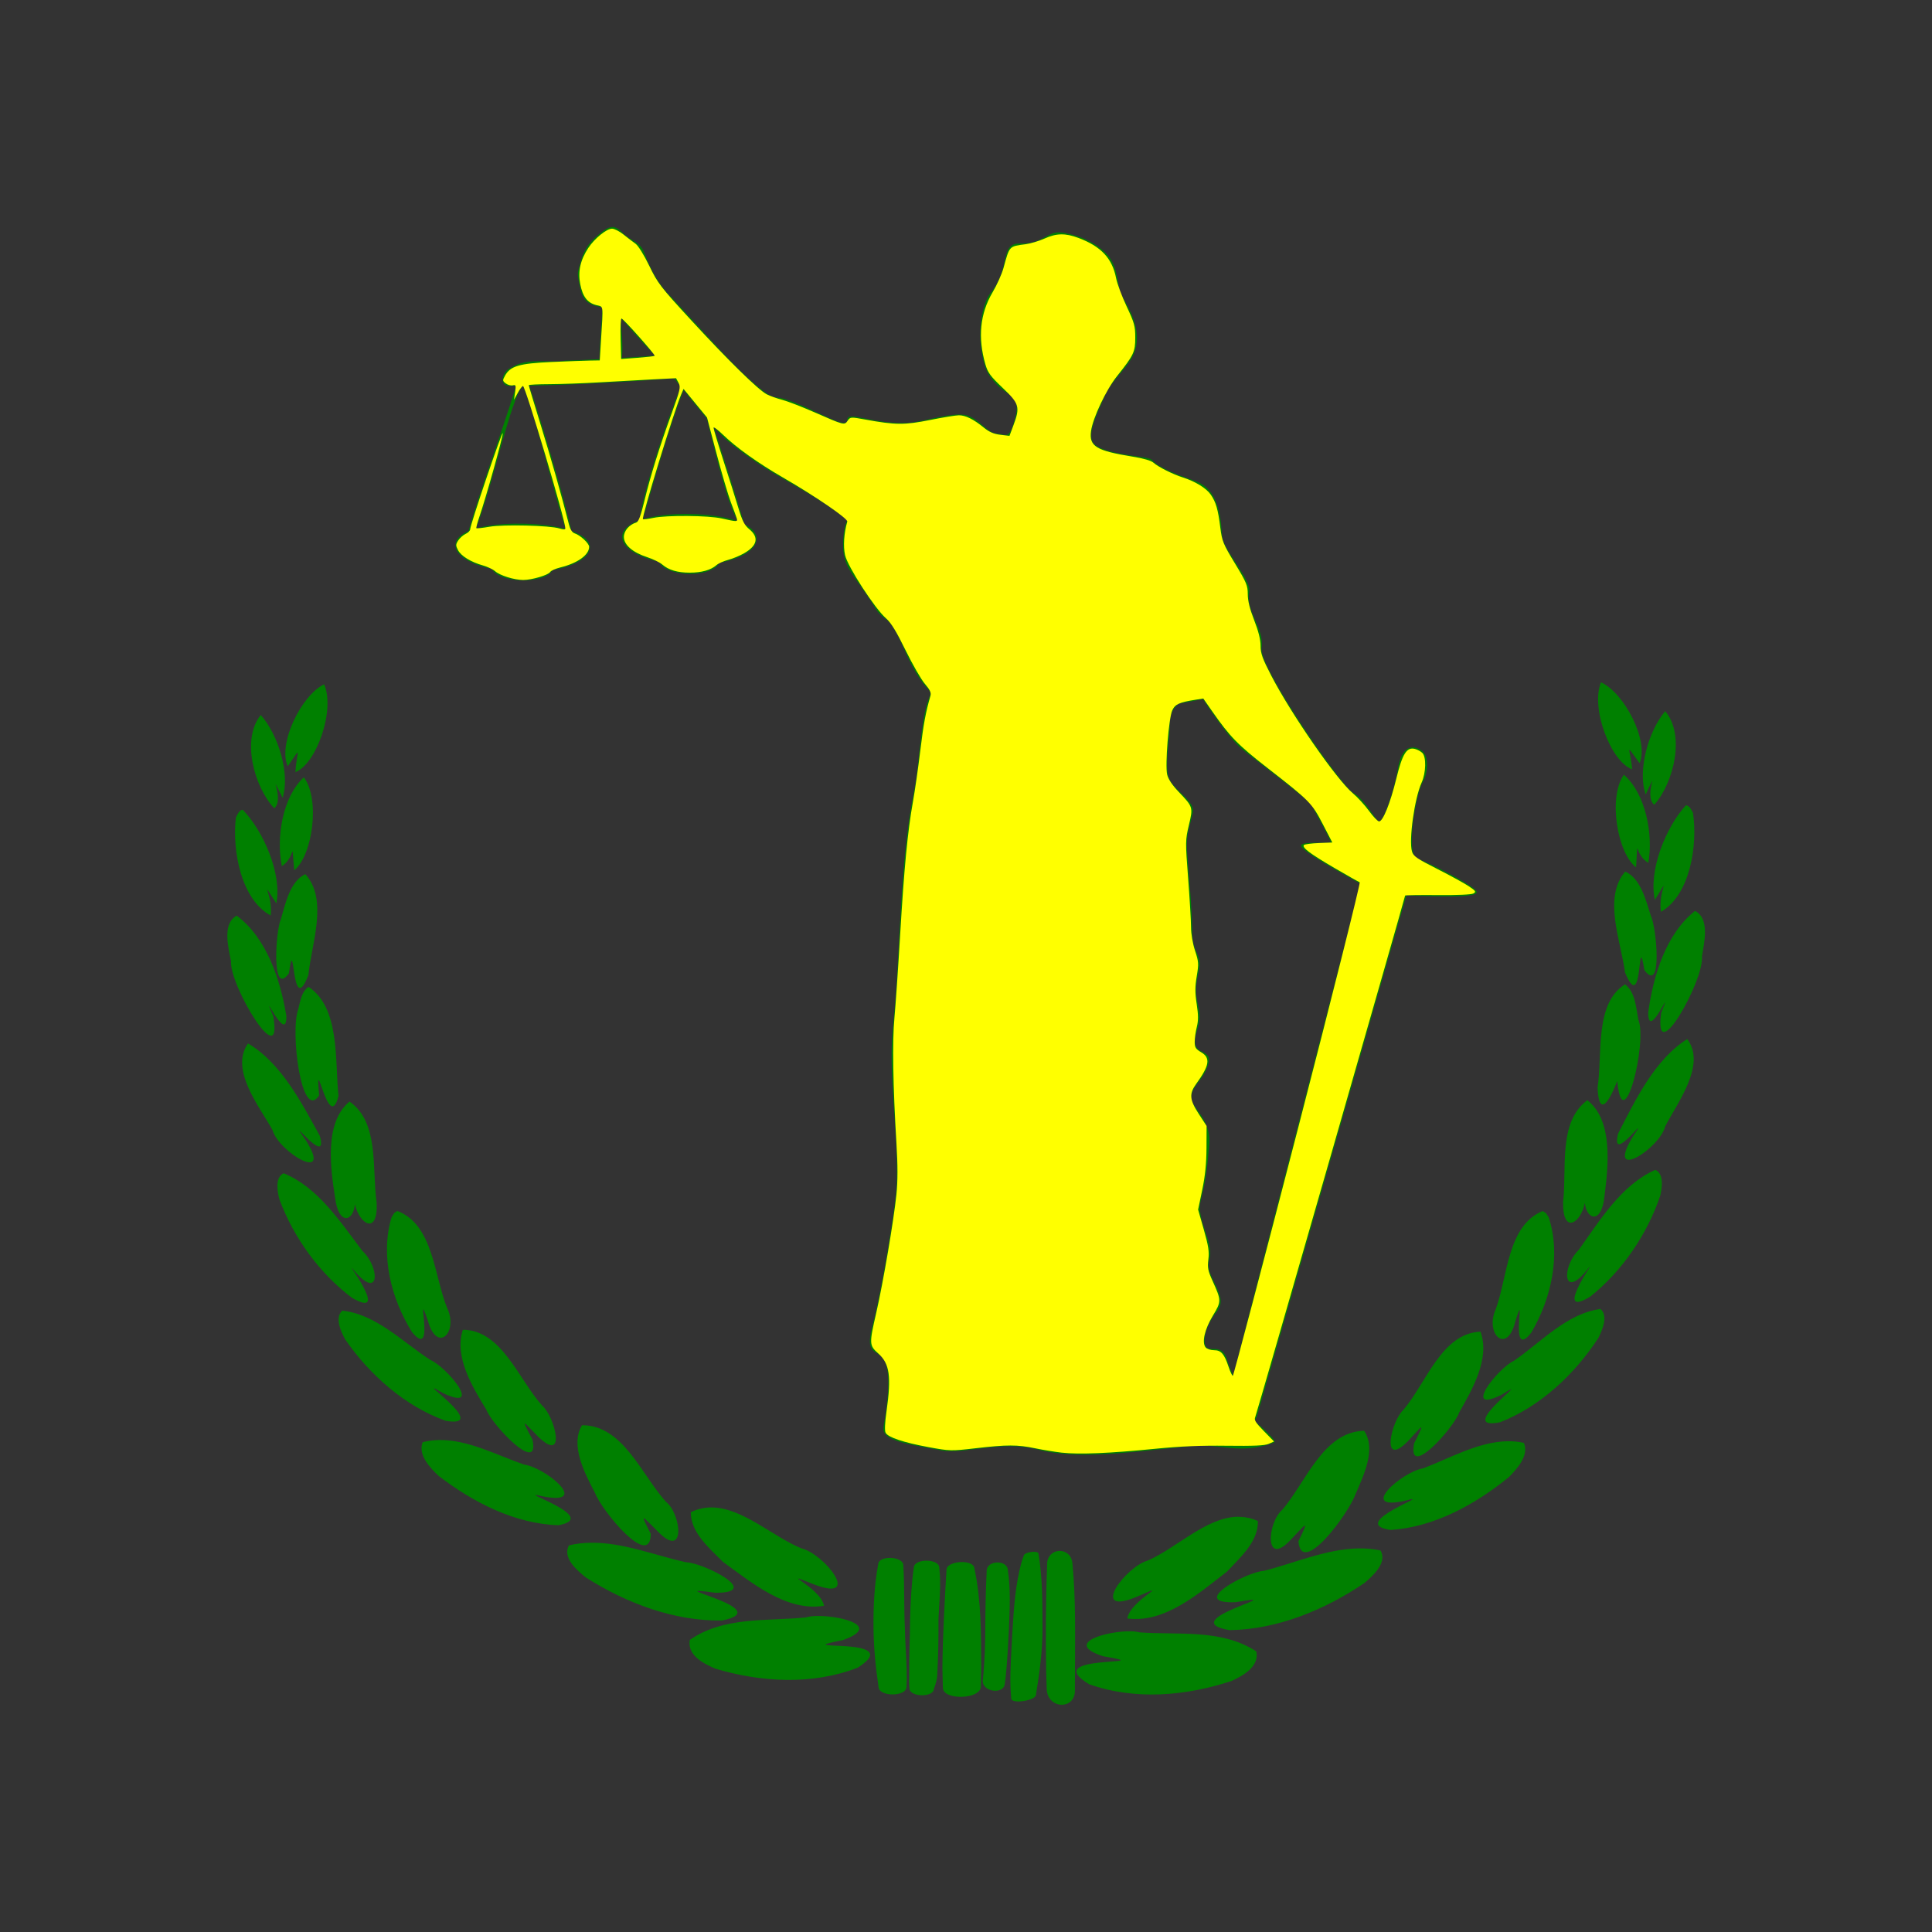 <?xml version="1.0" encoding="UTF-8" standalone="no"?>
<svg
   xmlns:dc="http://purl.org/dc/elements/1.1/"
   xmlns:cc="http://creativecommons.org/ns#"
   xmlns:rdf="http://www.w3.org/1999/02/22-rdf-syntax-ns#"
   xmlns:svg="http://www.w3.org/2000/svg"
   xmlns="http://www.w3.org/2000/svg"
   xmlns:sodipodi="http://sodipodi.sourceforge.net/DTD/sodipodi-0.dtd"
   xmlns:inkscape="http://www.inkscape.org/namespaces/inkscape"
   id="svg3675"
   viewBox="0 0 850 850"
   version="1.1"
   sodipodi:docname="themis.svg"
   inkscape:version="1.0.2 (e86c870879, 2021-01-15)">
  <rect x="0" y="0" width="850" height="850" fill="#333333" stroke="none"/>
  <defs
     id="defs13" />
  <sodipodi:namedview
     pagecolor="#ffffff"
     bordercolor="#666666"
     borderopacity="1"
     objecttolerance="10"
     gridtolerance="10"
     guidetolerance="10"
     inkscape:pageopacity="0"
     inkscape:pageshadow="2"
     inkscape:window-width="1366"
     inkscape:window-height="689"
     id="namedview11"
     showgrid="false"
     inkscape:zoom="0.43923809"
     inkscape:cx="584.13013"
     inkscape:cy="431.87367"
     inkscape:window-x="0"
     inkscape:window-y="27"
     inkscape:window-maximized="1"
     inkscape:current-layer="svg3675" />
  <title
     id="title2990">Themis</title>
  <g
     id="layer1"
     transform="translate(52.953 -81.181)"
     style="fill:#008000">
    <g
       id="layer1-8"
       transform="matrix(2.167 0 0 2.167 47.047 727.18)"
       style="fill:#008000">
      <g
         id="g3086"
         fill="#1a1a1a"
         style="fill:#008000">
        <path
           id="path3453-5"
           d="m78.17-252c-0.205 0-0.39 0.03-0.594 0.094-0.816 0.255-1.647 0.972-2.656 1.844-2.018 1.744-2.801 3.553-3.281 5.5-0.481 1.947-0.794 1.407 0.125 5.438 0.623 2.73 2.657 3.108 4.406 3.406-0.154 3.509-0.569 7.035-0.594 10.531-2.284 0.123-4.564 0.231-6.844 0.281-3.66 0.589-7.762-0.719-11.125 1.469-1.639 0.588-2.615 3.399-0.469 3.688 0.5-0.002 1-0.026 1.5-0.031-3.252 10.659-7.473 21.58-9.656 29.5-1.665 0.71-2.643 1.674-2.656 2.844-0.024 2.068 2.992 3.892 7.438 4.844 0.569 1.278 3.103 2.258 6.125 2.312s5.527-0.837 6.125-2.094c4.467-0.791 7.57-2.526 7.594-4.594 0.016-1.415-1.429-2.523-3.75-3.344-1.118-5.539-6.013-22.099-8.562-29.5 9.782-0.173 19.625-0.773 29.438-1.469 0.438 0.54 0.888 1.09 1.344 1.656-2.95 7.333-7.386 20.371-8.438 27.188-2.135 0.776-3.452 1.864-3.469 3.281-0.025 2.182 3.024 4.094 7.469 5.094 0.568 1.348 3.071 2.414 6.094 2.469 3.022 0.054 5.558-0.923 6.156-2.25 4.468-0.839 7.537-2.662 7.562-4.844 0.014-1.21-0.913-2.197-2.5-3-1.902-6.661-4.071-13.006-6.25-19.875 1.123 1.282 2.138 2.362 2.844 2.938 9.587 7.823 14.635 8.684 24.188 15.938 0.09 0.069 0.146 0.112 0.219 0.156-0.292 0.329-0.643 1.193-0.844 3.156-0.67 6.535 1.926 7.341 6.438 14.688 1.948 3.172 2.49 0.627 5.781 8.156 4.536 10.377 6.214 7.483 5.062 10.375-1.611 4.045-1.778 12.793-3 18.906-2.988 14.948-2.62 31.93-4.25 47.781-0.969 9.422 1.048 20.506 0.781 31.469-0.114 4.707-3.208 22.59-4.844 28.688-2.949 10.994 5.997-1.026 2.156 20.875-0.525 2.995 5.361 3.529 11.625 4.781 4.967 0.906 12.188-2.156 19.719-0.156 8.274 2.197 19.805 0.402 31.156-0.719 5.912-0.584 9.66 1.895 16.781-0.688 0.669-0.243-1.845-2.642-4.031-4.438 0.272-0.321 0.483-0.628 0.562-0.906l30.344-105.75c4.392 0.097 15.43 0.758 14.188-0.906-1.013-1.357-9.167-5.587-11.875-6.5-2.708-0.913-0.211-13.706 1-15.594 1.014-1.581 1.542-5.552-0.531-6.625-3.302-1.71-4.22 2.206-4.5 3.844-0.871 5.096-3.04 10.875-3.812 10.75-0.773-0.125-2.642-4.25-5.25-5.781-2.608-1.532-19.169-25.543-18.625-29.406 0.592-4.201-3.313-7.391-2.5-11.438 0.476-2.366-5.109-8.335-5.469-11.094-0.367-2.812-0.144-9.558-5.625-11.438-5.481-1.879-7.69-3.099-8.688-4.25-0.715-0.825-10.506-0.966-12-3.594-1.1-1.935 1.078-6.155 2.406-9.281 1.56-3.67 5.342-6.113 6.281-9.594 1.331-4.933-2.186-9.465-2.969-11.344-0.783-1.879-0.54-5.634-2.969-8.062-2.271-2.271-5.18-3.592-8.625-4.219-3.445-0.626-3.768 2.281-8.938 2.188-4.116-0.075-1.759 4.777-5.844 9.938-1.867 2.359-2.595 7.585-1.969 11.5 0.626 3.915 1.214 5.245 3.406 7.438 2.192 2.192 4.721 2.021 3.469 6.562-1.253 4.541-1.621 3.313-3.656 3.156-2.036-0.157-3.15-2.498-5.812-3.594s-9.115 1.244-12.188 1.406c-3.072 0.162-5.855-0.254-9.906-1.094-4.051-0.839-1.409 1.266-3.438 1.094-2.029-0.172-9.832-4.914-13.594-5.188-3.761-0.274-18.016-17.2-21.562-20.688-2.056-2.022-3.904-5.348-4.969-8.281-1.065-2.933-2.693-2.485-4.656-4.531-0.736-0.767-1.384-1.063-2-1.062zm1.688 18.375c1.631 1.748 3.825 4.487 6.281 6.938 0.203 0.203 0.478 0.519 0.719 0.781-2.25 0.154-4.496 0.321-6.75 0.469 0.313-2.712-0.145-5.467-0.25-8.188zm-19.875 13.844c0.031-0 0.062 0 0.094 0 2.81 7.308 6.603 22.936 8.594 29.062-2.351-0.645-5.359-1.003-8.656-1.062-3.708-0.067-7.062 0.256-9.531 0.969 3.619-9.294 6.897-25.899 9.5-28.969zm32.656 0.844c1.615 2.008 3.213 3.989 4.719 5.781 1.821 7.144 3.83 16.402 6.281 20.875-2.468-0.896-5.949-1.4-9.781-1.469-3.694-0.066-7.033 0.314-9.5 1.062 2.333-7.902 5.295-18.557 8.281-26.25zm105.47 62.75s4.836 7.682 8.125 10.344c3.289 2.662 13.713 10.349 14.156 11.531 0.444 1.182 3.207 5.788 3.625 7.125 0.166 0.53-5.939-0.27-6 0.75-0.07 1.178 9.789 6.473 12.062 7.75l-25.844 99.969c-0.419-1.002-0.89-2.101-1.281-3.406-0.94-3.132-3.123-1.592-4.062-2.375-0.94-0.783-0.631-4.055 2.031-7.344 2.662-3.289-2.659-7.055-1.562-10.5s-2.69-8.148-1.75-11.906c0.94-3.758 1.28-5.769 1.75-11.406 0.47-5.638-4.095-7.682-3.625-10.031 0.47-2.349 2.06-2.68 3.312-5.969s-2.218-2.339-2.531-4.531c-0.313-2.192 1.282-3.744 0.812-6.562-0.47-2.819-1.096-3.929-0.156-7.844 0.94-3.915-1.25-3.771-1.25-8.312 0-4.541-0.937-14.087-1.094-16.906-0.157-2.819 0.749-5.151 1.219-7.344s-3.435-4.245-4.688-6.594 0-7.993 0-11.281c0-3.289 1.875-4.219 1.875-4.219l4.875-0.938z"
           style="fill:#008000" />
        <path
           id="path3578-6"
           style="color:#000000;fill:#008000"
           d="m278.9-159.58c4.754 2.164 9.762 11.865 7.836 16.415-3.171-4.3-1.91-3.198-1.512 1.247-4.357-1.565-8.482-12.471-6.325-17.662zm-259.25 0.397c2.303 5.124-1.509 16.145-5.821 17.84 0.273-4.455 1.498-5.586-1.551-1.192-2.053-4.491 2.681-14.342 7.372-16.648zm272.28 5.454c4.127 4.844 1.723 14.562-2.214 19.019-2.304-1.842 1.394-8.62-1.75-2.096-1.702-4.879 0.555-12.874 3.965-16.922zm-285.14 0.781c3.522 3.944 6.005 11.871 4.442 16.799-3.326-6.426 0.554 0.241-1.697 2.151-4.062-4.336-6.733-13.984-2.745-18.95zm276.75 12.127c4.459 3.879 5.984 12.124 4.972 17.895-2.927-1.668-2.027-6.029-2.493 0.904-3.784-2.836-5.73-14.213-2.479-18.8zm-268 0.521c3.378 4.487 1.754 15.933-1.949 18.882-0.661-6.916 0.359-2.605-2.519-0.85-1.174-5.739 0.121-14.02 4.468-18.032zm280.61 5.673c0.754 0.113 1.118 0.977 1.432 1.576 0.964 6.699-0.613 16.655-6.51 20.074-0.669-4.091 2.313-8.174-1.233-2.425-1.329-5.856 2.15-14.695 6.311-19.224zm-293.03 0.904c4.288 4.402 8.005 13.139 6.842 19.033-3.707-5.639-0.6-1.657-1.154 2.453-5.991-3.24-7.842-13.143-7.067-19.868 0.297-0.608 0.629-1.481 1.379-1.617zm280.69 12.565c3.164 1.374 4.213 5.895 5.211 8.975 1.156 2.334 2.408 15.996-1.313 11.044-1.491-9.066-0.141 9.557-3.938 0.466-0.837-6.42-4.51-15.158 0.04-20.485zm-267.97 0.521c4.698 5.187 1.279 14.042 0.623 20.485-3.539 9.202-2.716-9.464-3.951-0.356-3.58 5.061-2.721-8.621-1.631-10.989 0.91-3.109 1.835-7.67 4.959-9.139zm282.15 7.468c3.047 1.559 1.857 6.424 1.405 9.235 0.484 4.892-9.893 23.268-8.274 11.441 2.78-7.043-2.665 6.244-2.639-0.041 1.018-7.461 3.593-15.957 9.507-20.636zm-296.08 0.959c6.044 4.499 8.849 12.907 10.077 20.334 0.203 6.281-5.616-6.833-2.639 0.123 1.952 11.773-8.938-6.29-8.592-11.195-0.531-2.797-1.848-7.612 1.154-9.263zm281.87 13.947c2.093 1.586 2.233 4.77 2.705 7.194 1.892 4.456-3.111 24.626-4.296 12.428-0.501 1.399-3.631 9.13-3.991 1.37 1.044-6.744-0.685-17.088 5.582-20.992zm-267.28 0.521c6.405 4.211 5.335 14.951 6.073 22.143-2.009 7.988-4.869-10.115-3.925-0.123-3.614 5.55-5.896-13.061-4.256-17.429 0.421-1.558 0.639-3.664 2.108-4.59zm279.91 10.592c3.941 5.22-2.032 12.951-4.482 17.731-1.165 4.588-12.035 11.348-6.736 2.357 4.439-6.659-4.558 6.056-2.824-0.891 3.547-6.92 7.502-15.1 14.042-19.197zm-292.2 0.89c6.653 3.898 10.831 11.948 14.572 18.758 1.929 6.892-7.422-5.55-2.798 0.973 5.551 8.828-5.508 2.413-6.802-2.138-2.583-4.704-8.764-12.257-4.972-17.594zm271.92 11.524c5.263 4.127 4.259 13.305 3.474 19.485-0.537 5.584-3.567 4.962-3.991 1.384-0.778 4.043-4.503 6.546-4.415-0.164 0.805-6.781-1.07-16.296 4.933-20.704zm-251.32 0.274c6.125 4.225 4.52 13.799 5.516 20.554 0.276 6.705-3.524 4.319-4.415 0.301-0.323 3.59-3.323 4.291-4.018-1.274-0.959-6.154-2.228-15.297 2.917-19.581zm265.11 13.867c1.83 0.807 1.361 3.701 1.008 5.248-2.698 7.941-7.736 15.299-14.174 20.458-8.28 5.078 2.327-9.253-0.623-5.467-4.979 6.236-5.298-0.434-1.737-4.015 4.331-6.053 8.652-13.189 15.527-16.224zm-278.49 0.685c6.958 2.826 11.478 9.824 15.978 15.744 3.66 3.472 3.535 10.153-1.618 4.07-3.055-3.696 7.943 10.307-0.477 5.481-6.581-4.963-11.824-12.162-14.744-20.019-0.397-1.536-0.944-4.413 0.862-5.275zm23.098 7.66c7.288 2.768 7.439 13.078 10.077 19.635 2.432 4.986-2.049 9.474-3.912 2.549-2.703-7.901 1.828 8.471-3.182 2.425-4.188-6.678-6.509-15.516-4.163-23.308l0.53-0.877 0.65-0.425zm232.52 0.014 0.65 0.397 0.57 0.85c2.564 7.717 0.484 16.629-3.514 23.431-4.838 6.194-0.756-10.309-3.235-2.329-1.667 6.978-6.281 2.632-3.991-2.425 2.452-6.634 2.313-16.937 9.52-19.923zm11.748 19.882c1.629 1.418 0.348 4.306-0.411 5.851-4.828 7.43-11.821 13.959-19.982 17.155-9.614 1.891 7.692-10.241 0.358-5.618-8.227 4.114-0.86-5.323 2.44-6.851 5.565-3.831 10.768-9.63 17.595-10.537zm-255.46 0.343c6.85 0.702 12.216 6.34 17.887 10.003 3.342 1.428 10.965 10.634 2.625 6.769-7.461-4.4 10.181 7.205 0.517 5.604-8.248-2.949-15.411-9.271-20.446-16.552-0.803-1.522-2.172-4.357-0.583-5.824zm24.49 3.878c7.897 0.038 11.313 10.101 16.097 15.388 2.558 2.203 5.008 11.841-0.703 6.426-3.24-3.32-3.747-4.138-1.273 0.438 1.65 7.469-8.233-2.98-9.361-6.029-2.78-4.57-6.589-10.736-4.76-16.224zm206.61 0.397c1.983 5.431-1.659 11.709-4.309 16.361-1.042 3.081-10.614 13.832-9.175 6.317 2.344-4.649 1.859-3.828-1.286-0.411-5.556 5.584-3.383-4.12-0.888-6.399 4.633-5.428 7.766-15.591 15.659-15.867zm-182.42 18.99c8.277-0.069 12.066 10.004 17.012 15.511 3.173 2.458 4.084 11.838-1.512 6.166-3.199-3.145-3.986-4.367-1.538 0.356-0.044 7.322-9.853-4.552-11.31-8.262-1.977-3.822-5.156-9.627-2.652-13.771zm158.79 1.124c2.521 3.738-0.148 9.158-1.737 12.853-1.444 4.005-10.977 16.933-11.602 9.592 2.313-4.795 1.558-3.569-1.551-0.329-5.433 5.838-4.786-3.558-1.684-6.111 4.789-5.653 8.299-15.825 16.574-16.004zm-187.86 1.877c5.889-0.112 11.762 3.055 17.277 4.974 4.467 0.592 13.771 8.455 3.739 6.44-6.56-1.556 12.23 4.269 3.288 5.878-8.844-0.254-17.374-4.656-24.371-10.03-1.698-1.635-4.232-4.226-3.209-6.824 1.089-0.275 2.185-0.418 3.275-0.438zm217.02 0.247c1.09-0.012 2.179 0.087 3.275 0.329 1.096 2.566-1.372 5.248-3.023 6.933-6.842 5.583-15.259 10.222-24.092 10.743-8.983-1.34 9.642-7.714 3.129-5.96-9.971 2.316-0.895-5.823 3.554-6.55 5.459-2.084 11.268-5.429 17.158-5.495zm-161.54 13.442c6.255 0.095 12.449 6.008 18.165 8.317 4.656 1.127 12.338 10.967 2.692 7.372-8.287-3.291 1.155 0.48 1.87 4.275-7.617 1.227-14.557-4.608-20.499-8.893-2.678-2.728-6.577-5.89-6.55-10.099 1.444-0.713 2.879-0.995 4.322-0.973zm106.55 1.891c0.203-0.007 0.407 0.008 0.61 0.014 1.205 0.034 2.427 0.292 3.646 0.85 0.146 4.206-3.685 7.483-6.285 10.29-5.819 4.462-12.572 10.493-20.221 9.496 0.608-3.816 9.928-7.869 1.737-4.33-9.541 3.884-2.143-6.187 2.479-7.454 5.682-2.495 11.743-8.651 18.033-8.865zm-131.15 5.275c6.47-0.089 13.011 2.561 19.279 3.96 3.476 0.056 15.835 6.275 5.953 6.194-12.675-1.79 13.015 3.253 1.419 5.632-9.734 0.163-19.47-3.514-27.686-8.742-1.76-1.424-4.805-3.944-3.434-6.509 1.481-0.363 2.975-0.514 4.468-0.534zm155.82 1.151c1.493-0.025 2.991 0.093 4.482 0.411 1.464 2.465-1.552 5.165-3.249 6.604-8.065 5.473-17.686 9.447-27.42 9.578-11.658-2.028 13.879-7.843 1.26-5.673-9.874 0.379 2.295-6.211 5.768-6.372 6.226-1.587 12.691-4.443 19.16-4.549zm-60.556 0.507c1.211 0.036 2.405 0.904 2.506 2.658 0.705 7.39 0.506 14.81 0.504 22.17-0.004 1.127-0.01 2.258-0.013 3.385 0.151 4.142-5.579 3.964-5.728-0.178-0.035-1.155-0.07-2.312-0.106-3.467-0.112-7.229-0.095-14.438 0.186-21.581-0.107-1.864 1.116-2.9 2.4-2.987 0.086-0.006 0.166-0.003 0.252 0zm-5.357 0.178c0.525-0.006 0.947 0.105 0.955 0.37 0.846 4.972 0.799 10.108 0.822 15.21 0.006 4.428-0.579 8.925-1.326 13.415 0.086 1.189-4.939 1.998-5.025 0.808-0.055-0.854-0.138-1.717-0.159-2.576-0.083-3.52 0.209-7.085 0.371-10.633 0.315-4.843 0.55-9.754 1.936-14.662 0.108-0.383 0.264-0.755 0.398-1.137-0.01-0.442 1.153-0.784 2.029-0.795zm-28.905 1.247c1.254 0.08 2.472 0.617 2.426 1.535 0.261 4.235 0.104 8.49 0.318 12.729 0.057 3.964 0.522 7.931 0.331 11.894-0.004 2.081-5.691 2.067-5.688-0.014-0.59-3.961-0.976-7.937-1.021-11.948-0.04-4.328 0.167-8.66 0.955-12.921 0.04-0.816 1.044-1.23 2.148-1.274 0.177-0.007 0.351-0.011 0.53 0zm7.187 0.562c1.272 0.011 2.529 0.481 2.533 1.411 0.412 3.466 0 6.944-0.159 10.414 0.021 3.729-0.036 7.442-0.239 11.167-0.024 1.071-0.321 2.048-0.69 3.028-0.047 1.817-5.019 1.68-4.972-0.137-0.083-0.921-0.084-1.842-0.04-2.768-0.055-3.747 0.161-7.476 0.172-11.222 0.101-3.492 0.265-7.011 0.756-10.469-0.004-0.827 0.982-1.303 2.095-1.411 0.179-0.017 0.362-0.015 0.544-0.014zm7.279 0.274c1.226 0.031 2.338 0.444 2.387 1.288 1.402 6.534 1.366 13.257 1.392 19.91l-0.093 4.056c0.078 2.625-7.626 2.899-7.704 0.274l-0.093-4.07c0.067-6.617 0.442-13.221 0.835-19.827-0.056-0.964 1.329-1.53 2.745-1.617 0.177-0.011 0.355-0.018 0.53-0.014zm6.988 0.082c1.08-0.034 2.168 0.484 2.201 1.617 0.595 4.004 0.357 8.111 0.199 12.14-0.16 3.166-0.328 6.346-0.65 9.482-0.053 0.434-0.119 0.868-0.172 1.302-0.092 2.343-4.574 1.809-4.482-0.534 0.04-0.413 0.08-0.834 0.119-1.247 0.264-3.011 0.383-6.085 0.398-9.126 0.011-3.962 0.085-7.923 0.278-11.866-0.033-1.133 1.028-1.734 2.108-1.768zm-36.012 10.866c4.881 0.077 12.409 2.165 4.734 4.892-12.609 2.481 13.363-1.011 2.997 5.604-9.236 3.568-19.587 2.986-28.945 0.192-2.093-0.928-5.718-2.571-5.158-5.824 6.968-4.845 15.77-3.752 23.628-4.577 0.625-0.216 1.618-0.306 2.745-0.288zm63.234 3.11c0.673 0.017 1.25 0.088 1.671 0.219 7.878 0.588 16.646-0.769 23.748 3.864 0.652 3.235-2.92 4.997-4.986 5.988-9.275 3.074-19.613 3.974-28.945 0.685-10.548-6.3 15.511-3.587 2.837-5.686-8.345-2.686 0.966-5.19 5.675-5.07z" />
      </g>
    </g>
  </g>
  <path
     style="fill:#ffff00;stroke-width:0.805"
     d="m 467.259,639.126 c -3.099,-0.356 -8.426,-1.229 -11.839,-1.941 -7.768,-1.621 -12.369,-1.623 -26.232,-0.015 -10.792,1.253 -11.237,1.242 -20.688,-0.505 -11.043,-2.04 -17.784,-4.295 -18.862,-6.309 -0.474,-0.885 -0.332,-4.302 0.39,-9.399 2.191,-15.467 1.399,-20.98 -3.666,-25.527 -3.952,-3.547 -3.981,-4.193 -0.826,-17.94 3.015,-13.138 7.72,-40.762 8.853,-51.974 0.611,-6.054 0.615,-12.634 0.013,-22.538 -1.531,-25.166 -1.853,-44.95 -0.897,-55.039 0.503,-5.312 1.639,-21.793 2.523,-36.624 1.773,-29.742 3.298,-45.6 5.637,-58.611 0.85,-4.73 2.292,-14.758 3.204,-22.284 1.45,-11.967 2.348,-16.819 4.501,-24.321 0.383,-1.335 -0.234,-2.65 -2.453,-5.232 -1.631,-1.897 -5.463,-8.564 -8.516,-14.816 -4.006,-8.202 -6.398,-12.106 -8.592,-14.02 -4.927,-4.299 -16.885,-22.747 -18.014,-27.789 -0.872,-3.895 -0.496,-9.63 0.967,-14.761 0.368,-1.29 -14.058,-11.182 -28.286,-19.396 -10.915,-6.302 -20.607,-13.213 -26.328,-18.776 -2.324,-2.26 -4.226,-3.661 -4.226,-3.114 0,0.547 1.959,7.055 4.353,14.461 2.394,7.406 5.335,16.726 6.534,20.71 1.765,5.863 2.7,7.678 4.903,9.516 4.268,3.562 3.473,7.16 -2.323,10.516 -1.873,1.084 -5.036,2.396 -7.028,2.914 -1.992,0.518 -4.347,1.585 -5.232,2.369 -2.38,2.109 -6.5,3.259 -11.671,3.259 -5.383,0 -9.276,-1.15 -12.074,-3.568 -1.107,-0.956 -4.076,-2.408 -6.598,-3.227 -6.436,-2.088 -10.305,-5.431 -10.305,-8.902 0,-2.707 2.295,-5.377 5.5,-6.398 0.955,-0.304 1.974,-3.045 3.529,-9.491 2.62,-10.859 6.598,-23.619 12.072,-38.723 3.678,-10.147 3.942,-11.33 2.945,-13.193 l -1.095,-2.046 -10.469,0.533 c -5.758,0.293 -16.264,0.876 -23.348,1.295 -7.083,0.419 -16.954,0.773 -21.934,0.787 -4.98,0.014 -9.055,0.228 -9.055,0.476 0,0.248 2.373,8.126 5.272,17.507 4.517,14.613 9.111,30.806 12.417,43.771 0.556,2.179 1.425,3.552 2.456,3.879 2.488,0.79 6.417,4.416 6.417,5.922 0,3.558 -5.045,7.191 -12.569,9.051 -2.162,0.535 -4.215,1.447 -4.562,2.028 -0.816,1.366 -8.073,3.517 -11.864,3.517 -3.938,0 -10.234,-1.956 -12.353,-3.838 -0.943,-0.838 -3.345,-1.982 -5.337,-2.543 -5.325,-1.5 -9.657,-4.159 -10.998,-6.752 -1.051,-2.033 -1.038,-2.501 0.121,-4.271 0.716,-1.093 2.189,-2.391 3.272,-2.885 1.083,-0.494 1.97,-1.414 1.97,-2.046 0,-1.868 13.989,-43.154 14.303,-42.213 0.298,0.893 -7.364,28.325 -10.253,36.708 -0.902,2.618 -1.501,4.9 -1.33,5.071 0.171,0.171 2.768,-0.118 5.773,-0.641 6.145,-1.07 26.492,-0.574 30.746,0.75 1.843,0.573 2.616,0.556 2.616,-0.059 0,-3.549 -17.574,-62.604 -18.63,-62.604 -0.357,0 -1.392,1.358 -2.3,3.018 l -1.651,3.018 0.485,-3.361 c 0.429,-2.978 0.317,-3.318 -0.985,-2.98 -0.808,0.21 -2.194,-0.159 -3.079,-0.819 -1.488,-1.109 -1.518,-1.366 -0.402,-3.386 2.364,-4.279 6.272,-5.434 20.503,-6.06 7.096,-0.312 14.768,-0.597 17.05,-0.633 l 4.148,-0.066 0.539,-8.653 c 1.015,-16.299 1.199,-14.857 -1.994,-15.662 -3.954,-0.997 -6.04,-3.697 -7.127,-9.222 -1.097,-5.574 0.025,-10.605 3.561,-15.966 2.73,-4.138 8.047,-8.452 10.418,-8.452 1.017,0 3.313,1.177 5.102,2.616 1.789,1.439 4.159,3.253 5.266,4.031 1.143,0.803 3.734,4.979 5.994,9.659 3.709,7.683 4.964,9.313 18.427,23.94 16.273,17.679 29.571,30.715 33.305,32.645 1.38,0.713 4.408,1.792 6.729,2.396 2.321,0.605 8.71,3.071 14.196,5.48 13.15,5.775 13.206,5.789 14.656,3.718 1.177,-1.681 1.294,-1.688 7.916,-0.475 13.077,2.394 17.123,2.418 28.318,0.168 5.68,-1.142 11.403,-2.076 12.718,-2.076 2.902,0 6.432,1.746 10.879,5.379 2.43,1.985 4.428,2.856 7.35,3.202 l 4.013,0.475 1.705,-4.558 c 3.046,-8.141 2.641,-9.572 -4.678,-16.535 -5.43,-5.166 -6.57,-6.72 -7.635,-10.407 -3.395,-11.749 -2.34,-22.337 3.147,-31.612 1.923,-3.251 4.094,-8.084 4.823,-10.74 2.694,-9.818 2.4,-9.5 9.671,-10.455 2.214,-0.291 5.97,-1.408 8.348,-2.482 5.289,-2.391 9.141,-2.465 14.956,-0.29 9.921,3.712 14.866,8.986 16.552,17.654 0.474,2.435 2.566,8.049 4.65,12.476 3.388,7.198 3.789,8.645 3.789,13.684 0,6.366 -0.634,7.707 -8.035,16.994 -4.797,6.019 -10.627,18.355 -11.424,24.173 -0.917,6.69 2.261,8.645 18.251,11.229 4.885,0.789 8.228,1.766 9.257,2.705 1.979,1.806 8.549,5.102 12.879,6.463 5.42,1.703 10.372,4.747 12.297,7.56 2.296,3.355 3.184,6.43 4.203,14.562 0.741,5.912 1.26,7.179 6.44,15.723 5.079,8.378 5.634,9.709 5.634,13.518 0,2.918 0.871,6.454 2.817,11.434 1.891,4.839 2.817,8.541 2.817,11.259 0,3.36 0.796,5.59 4.678,13.097 8.744,16.914 28.807,45.851 35.902,51.781 2.055,1.717 5.256,5.211 7.115,7.763 1.859,2.552 3.861,4.641 4.45,4.641 1.694,0 4.941,-8.058 7.552,-18.743 2.696,-11.031 4.582,-14.062 8.187,-13.157 1.118,0.281 2.601,1.079 3.296,1.774 1.786,1.786 1.606,8.768 -0.337,13.049 -3.122,6.879 -5.693,25.317 -4.228,30.328 0.598,2.045 2.182,3.137 11.111,7.657 5.728,2.9 11.976,6.327 13.886,7.616 3.095,2.089 3.313,2.433 2.012,3.172 -0.875,0.497 -7.179,0.775 -15.747,0.694 -7.858,-0.073 -14.287,0.03 -14.287,0.231 0,0.828 -65.258,227.902 -65.92,229.381 -0.596,1.329 0.06,2.411 3.764,6.204 l 4.486,4.594 -2.356,1.04 c -1.727,0.763 -6.653,0.984 -18.454,0.831 -11.452,-0.149 -20.629,0.245 -31.794,1.363 -19.473,1.951 -33.303,2.523 -40.649,1.68 z M 570.971,496.862 c 15.416,-59.642 27.678,-108.558 27.249,-108.701 -0.429,-0.143 -5.432,-2.975 -11.118,-6.293 -10.758,-6.278 -14.446,-9.059 -13.401,-10.104 0.338,-0.338 3.281,-0.724 6.539,-0.856 l 5.923,-0.241 -4.166,-8.049 C 577.181,353.315 576.235,352.352 557.812,338.003 544.585,327.7 541.145,324.176 533.242,312.831 l -3.843,-5.517 -3.3,0.519 c -7.259,1.141 -9.117,1.982 -10.352,4.687 -1.551,3.397 -3.208,24.11 -2.257,28.217 0.47,2.028 2.192,4.624 5.075,7.647 6.352,6.66 6.369,6.717 4.497,14.623 -1.566,6.611 -1.575,7.234 -0.332,23.446 0.702,9.16 1.276,18.856 1.276,21.548 0,2.854 0.73,7.117 1.752,10.23 1.615,4.921 1.674,5.798 0.758,11.252 -0.783,4.657 -0.787,7.268 -0.019,12.28 0.743,4.855 0.754,7.24 0.047,10.05 -0.51,2.026 -0.928,4.985 -0.928,6.574 0,2.45 0.429,3.144 2.817,4.553 4.213,2.486 3.709,5.807 -2.097,13.822 -3.223,4.449 -3.01,7.049 1.091,13.353 l 3.421,5.259 -0.043,9.688 c -0.031,6.817 -0.583,12.27 -1.865,18.402 l -1.822,8.713 2.52,8.848 c 2.031,7.129 2.418,9.669 1.992,13.074 -0.453,3.626 -0.194,4.964 1.828,9.423 3.937,8.683 3.94,9.041 0.145,15.323 -3.628,6.005 -4.946,11.828 -3.163,13.976 0.554,0.668 2.21,1.214 3.68,1.214 3.114,0 4.516,1.614 6.441,7.409 0.705,2.123 1.529,3.86 1.831,3.86 0.302,0 13.162,-48.798 28.578,-108.441 z M 324.129,227.995 c -0.244,-0.775 -1.408,-3.944 -2.587,-7.043 -1.179,-3.099 -4.019,-12.752 -6.312,-21.452 l -4.169,-15.817 -5.163,-6.29 -5.163,-6.29 -1.027,2.387 c -3.19,7.414 -17.547,54.207 -16.847,54.907 0.198,0.198 2.259,-0.047 4.58,-0.545 5.78,-1.24 24.194,-1.087 30.101,0.25 6.755,1.529 7.099,1.523 6.586,-0.106 z m -36.099,-71.438 c 0.406,-0.406 -13.735,-16.325 -14.59,-16.426 -0.35,-0.041 -0.531,3.951 -0.402,8.872 l 0.234,8.946 7.219,-0.537 c 3.971,-0.295 7.363,-0.68 7.538,-0.856 z"
     id="path15" />
</svg>
